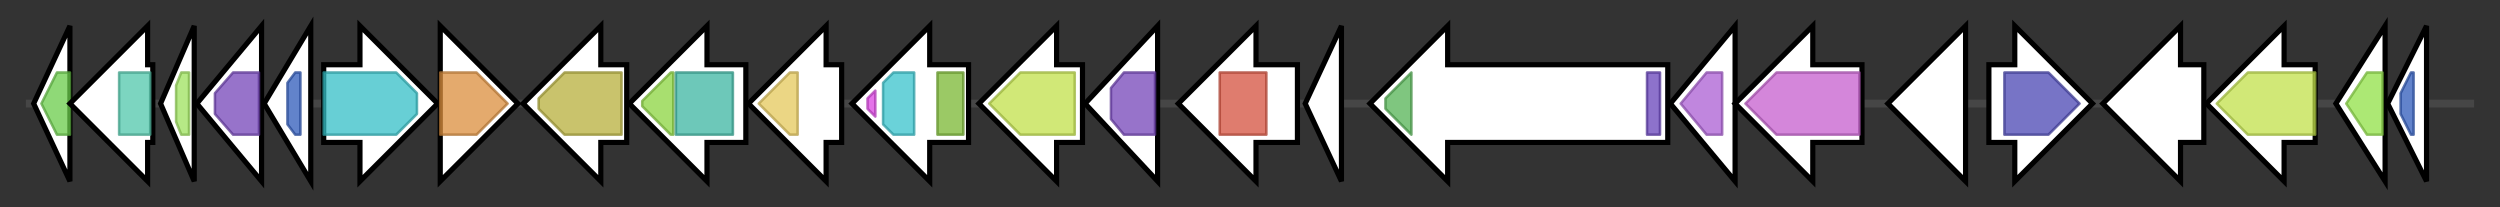 <svg version="1.1" baseProfile="full" xmlns="http://www.w3.org/2000/svg" width="965.367" height="80">
	<rect width="100%" height="100%" fill="#333333" stroke="none"/>
	<g>
		<line x1="10" y1="40.0" x2="955.367" y2="40.0" style="stroke:rgb(70,70,70); stroke-width:3 "/>
		<g>
			<title> (ctg9_1)</title>
			<polygon class=" (ctg9_1)" points="13,40 27,10 27,70" fill="rgb(255,255,255)" fill-opacity="1.0" stroke="rgb(0,0,0)" stroke-width="2"  />
			<g>
				<title>Polyketide_cyc2 (PF10604)
"Polyketide cyclase / dehydrase and lipid transport"</title>
				<polygon class="PF10604" points="16,40 22,28 27,28 27,52 22,52" stroke-linejoin="round" width="14" height="24" fill="rgb(105,204,74)" stroke="rgb(84,163,59)" stroke-width="1" opacity="0.75" />
			</g>
		</g>
		<g>
			<title> (ctg9_2)</title>
			<polygon class=" (ctg9_2)" points="59,25 57,25 57,10 27,40 57,70 57,55 59,55" fill="rgb(255,255,255)" fill-opacity="1.0" stroke="rgb(0,0,0)" stroke-width="2"  />
			<g>
				<title>AHSA1 (PF08327)
"Activator of Hsp90 ATPase homolog 1-like protein"</title>
				<rect class="PF08327" x="46" y="28" stroke-linejoin="round" width="12" height="24" fill="rgb(81,199,171)" stroke="rgb(64,159,136)" stroke-width="1" opacity="0.75" />
			</g>
		</g>
		<g>
			<title> (ctg9_3)</title>
			<polygon class=" (ctg9_3)" points="62,40 75,10 75,70" fill="rgb(255,255,255)" fill-opacity="1.0" stroke="rgb(0,0,0)" stroke-width="2"  />
			<g>
				<title>HTH_20 (PF12840)
"Helix-turn-helix domain"</title>
				<polygon class="PF12840" points="68,33 70,28 73,28 73,52 70,52 68,47" stroke-linejoin="round" width="5" height="24" fill="rgb(157,225,93)" stroke="rgb(125,180,74)" stroke-width="1" opacity="0.75" />
			</g>
		</g>
		<g>
			<title> (ctg9_4)</title>
			<polygon class=" (ctg9_4)" points="76,40 101,10 101,70" fill="rgb(255,255,255)" fill-opacity="1.0" stroke="rgb(0,0,0)" stroke-width="2"  />
			<g>
				<title>Lipase_GDSL_2 (PF13472)
"GDSL-like Lipase/Acylhydrolase family"</title>
				<polygon class="PF13472" points="83,36 90,28 100,28 100,52 90,52 83,44" stroke-linejoin="round" width="17" height="24" fill="rgb(116,68,184)" stroke="rgb(92,54,147)" stroke-width="1" opacity="0.75" />
			</g>
		</g>
		<g>
			<title> (ctg9_5)</title>
			<polygon class=" (ctg9_5)" points="102,40 120,10 120,70" fill="rgb(255,255,255)" fill-opacity="1.0" stroke="rgb(0,0,0)" stroke-width="2"  />
			<g>
				<title>MarR_2 (PF12802)
"MarR family"</title>
				<polygon class="PF12802" points="111,32 114,28 116,28 116,52 114,52 111,48" stroke-linejoin="round" width="5" height="24" fill="rgb(46,89,185)" stroke="rgb(36,71,148)" stroke-width="1" opacity="0.75" />
			</g>
		</g>
		<g>
			<title> (ctg9_6)</title>
			<polygon class=" (ctg9_6)" points="125,25 139,25 139,10 169,40 139,70 139,55 125,55" fill="rgb(255,255,255)" fill-opacity="1.0" stroke="rgb(0,0,0)" stroke-width="2"  />
			<g>
				<title>Phosphoesterase (PF04185)
"Phosphoesterase family"</title>
				<polygon class="PF04185" points="125,28 153,28 161,36 161,44 153,52 125,52" stroke-linejoin="round" width="36" height="24" fill="rgb(53,190,198)" stroke="rgb(42,152,158)" stroke-width="1" opacity="0.75" />
			</g>
		</g>
		<g>
			<title> (ctg9_7)</title>
			<polygon class=" (ctg9_7)" points="170,25 170,25 170,10 200,40 170,70 170,55 170,55" fill="rgb(255,255,255)" fill-opacity="1.0" stroke="rgb(0,0,0)" stroke-width="2"  />
			<g>
				<title>tRNA-synt_1c (PF00749)
"tRNA synthetases class I (E and Q), catalytic domain"</title>
				<polygon class="PF00749" points="170,28 184,28 196,40 184,52 170,52" stroke-linejoin="round" width="27" height="24" fill="rgb(218,142,61)" stroke="rgb(174,113,48)" stroke-width="1" opacity="0.75" />
			</g>
		</g>
		<g>
			<title> (ctg9_8)</title>
			<polygon class=" (ctg9_8)" points="242,25 232,25 232,10 202,40 232,70 232,55 242,55" fill="rgb(255,255,255)" fill-opacity="1.0" stroke="rgb(0,0,0)" stroke-width="2"  />
			<g>
				<title>FAD_binding_3 (PF01494)
"FAD binding domain"</title>
				<polygon class="PF01494" points="208,38 218,28 240,28 240,52 218,52 208,42" stroke-linejoin="round" width="32" height="24" fill="rgb(182,175,59)" stroke="rgb(145,140,47)" stroke-width="1" opacity="0.75" />
			</g>
		</g>
		<g>
			<title> (ctg9_9)</title>
			<polygon class=" (ctg9_9)" points="288,25 273,25 273,10 243,40 273,70 273,55 288,55" fill="rgb(255,255,255)" fill-opacity="1.0" stroke="rgb(0,0,0)" stroke-width="2"  />
			<g>
				<title>Chal_sti_synt_C (PF02797)
"Chalcone and stilbene synthases, C-terminal domain"</title>
				<polygon class="PF02797" points="248,39 259,28 260,28 260,52 259,52 248,41" stroke-linejoin="round" width="12" height="24" fill="rgb(139,212,63)" stroke="rgb(111,169,50)" stroke-width="1" opacity="0.75" />
			</g>
			<g>
				<title>Chal_sti_synt_N (PF00195)
"Chalcone and stilbene synthases, N-terminal domain"</title>
				<rect class="PF00195" x="261" y="28" stroke-linejoin="round" width="22" height="24" fill="rgb(60,181,161)" stroke="rgb(47,144,128)" stroke-width="1" opacity="0.75" />
			</g>
		</g>
		<g>
			<title> (ctg9_10)</title>
			<polygon class=" (ctg9_10)" points="325,25 319,25 319,10 289,40 319,70 319,55 325,55" fill="rgb(255,255,255)" fill-opacity="1.0" stroke="rgb(0,0,0)" stroke-width="2"  />
			<g>
				<title>APP1_cat (PF09949)
"Phosphatidate phosphatase APP1, catalytic domain"</title>
				<polygon class="PF09949" points="293,40 305,28 308,28 308,52 305,52 293,40" stroke-linejoin="round" width="15" height="24" fill="rgb(228,200,91)" stroke="rgb(182,159,72)" stroke-width="1" opacity="0.75" />
			</g>
		</g>
		<g>
			<title> (ctg9_11)</title>
			<polygon class=" (ctg9_11)" points="374,25 359,25 359,10 329,40 359,70 359,55 374,55" fill="rgb(255,255,255)" fill-opacity="1.0" stroke="rgb(0,0,0)" stroke-width="2"  />
			<g>
				<title>AAA_lid_3 (PF17862)
"AAA+ lid domain"</title>
				<polygon class="PF17862" points="335,38 338,35 338,45 335,42" stroke-linejoin="round" width="3" height="24" fill="rgb(219,69,225)" stroke="rgb(175,55,180)" stroke-width="1" opacity="0.75" />
			</g>
			<g>
				<title>AAA (PF00004)
"ATPase family associated with various cellular activities (AAA)"</title>
				<polygon class="PF00004" points="341,32 345,28 353,28 353,52 345,52 341,48" stroke-linejoin="round" width="12" height="24" fill="rgb(57,194,204)" stroke="rgb(45,155,163)" stroke-width="1" opacity="0.75" />
			</g>
			<g>
				<title>Acetyltransf_1 (PF00583)
"Acetyltransferase (GNAT) family"</title>
				<rect class="PF00583" x="362" y="28" stroke-linejoin="round" width="10" height="24" fill="rgb(121,183,50)" stroke="rgb(96,146,39)" stroke-width="1" opacity="0.75" />
			</g>
		</g>
		<g>
			<title> (ctg9_12)</title>
			<polygon class=" (ctg9_12)" points="418,25 408,25 408,10 378,40 408,70 408,55 418,55" fill="rgb(255,255,255)" fill-opacity="1.0" stroke="rgb(0,0,0)" stroke-width="2"  />
			<g>
				<title>MFS_1 (PF07690)
"Major Facilitator Superfamily"</title>
				<polygon class="PF07690" points="382,40 394,28 415,28 415,52 394,52" stroke-linejoin="round" width="34" height="24" fill="rgb(193,224,74)" stroke="rgb(154,179,59)" stroke-width="1" opacity="0.75" />
			</g>
		</g>
		<g>
			<title> (ctg9_13)</title>
			<polygon class=" (ctg9_13)" points="419,40 447,10 447,70" fill="rgb(255,255,255)" fill-opacity="1.0" stroke="rgb(0,0,0)" stroke-width="2"  />
			<g>
				<title>Lipase_GDSL_2 (PF13472)
"GDSL-like Lipase/Acylhydrolase family"</title>
				<polygon class="PF13472" points="429,34 434,28 446,28 446,52 434,52 429,46" stroke-linejoin="round" width="17" height="24" fill="rgb(116,68,184)" stroke="rgb(92,54,147)" stroke-width="1" opacity="0.75" />
			</g>
		</g>
		<g>
			<title> (ctg9_14)</title>
			<polygon class=" (ctg9_14)" points="501,25 485,25 485,10 455,40 485,70 485,55 501,55" fill="rgb(255,255,255)" fill-opacity="1.0" stroke="rgb(0,0,0)" stroke-width="2"  />
			<g>
				<title>LytR_cpsA_psr (PF03816)
"LytR_cpsA_psr family"</title>
				<polygon class="PF03816" points="471,28 471,28 489,28 489,52 471,52 471,52" stroke-linejoin="round" width="18" height="24" fill="rgb(212,80,62)" stroke="rgb(169,64,49)" stroke-width="1" opacity="0.75" />
			</g>
		</g>
		<g>
			<title> (ctg9_15)</title>
			<polygon class=" (ctg9_15)" points="504,40 518,10 518,70" fill="rgb(255,255,255)" fill-opacity="1.0" stroke="rgb(0,0,0)" stroke-width="2"  />
		</g>
		<g>
			<title> (ctg9_16)</title>
			<polygon class=" (ctg9_16)" points="644,25 559,25 559,10 529,40 559,70 559,55 644,55" fill="rgb(255,255,255)" fill-opacity="1.0" stroke="rgb(0,0,0)" stroke-width="2"  />
			<g>
				<title>SbcC_Walker_B (PF13558)
"SbcC/RAD50-like, Walker B motif"</title>
				<polygon class="PF13558" points="535,38 545,28 545,28 545,52 545,52 535,42" stroke-linejoin="round" width="10" height="24" fill="rgb(84,179,84)" stroke="rgb(67,143,67)" stroke-width="1" opacity="0.75" />
			</g>
			<g>
				<title>AAA_29 (PF13555)
"P-loop containing region of AAA domain"</title>
				<rect class="PF13555" x="636" y="28" stroke-linejoin="round" width="5" height="24" fill="rgb(103,67,185)" stroke="rgb(82,53,148)" stroke-width="1" opacity="0.75" />
			</g>
		</g>
		<g>
			<title> (ctg9_17)</title>
			<polygon class=" (ctg9_17)" points="645,40 670,10 670,70" fill="rgb(255,255,255)" fill-opacity="1.0" stroke="rgb(0,0,0)" stroke-width="2"  />
			<g>
				<title>DUF4194 (PF13835)
"Domain of unknown function (DUF4194)"</title>
				<polygon class="PF13835" points="649,40 659,28 665,28 665,52 659,52 649,40" stroke-linejoin="round" width="16" height="24" fill="rgb(171,94,211)" stroke="rgb(136,75,168)" stroke-width="1" opacity="0.75" />
			</g>
		</g>
		<g>
			<title> (ctg9_18)</title>
			<polygon class=" (ctg9_18)" points="719,25 700,25 700,10 670,40 700,70 700,55 719,55" fill="rgb(255,255,255)" fill-opacity="1.0" stroke="rgb(0,0,0)" stroke-width="2"  />
			<g>
				<title>DUF3375 (PF11855)
"Protein of unknown function (DUF3375)"</title>
				<polygon class="PF11855" points="674,40 686,28 718,28 718,52 686,52" stroke-linejoin="round" width="47" height="24" fill="rgb(197,94,205)" stroke="rgb(157,75,164)" stroke-width="1" opacity="0.75" />
			</g>
		</g>
		<g>
			<title> (ctg9_19)</title>
			<polygon class=" (ctg9_19)" points="759,25 759,25 759,10 729,40 759,70 759,55 759,55" fill="rgb(255,255,255)" fill-opacity="1.0" stroke="rgb(0,0,0)" stroke-width="2"  />
		</g>
		<g>
			<title> (ctg9_20)</title>
			<polygon class=" (ctg9_20)" points="768,25 778,25 778,10 808,40 778,70 778,55 768,55" fill="rgb(255,255,255)" fill-opacity="1.0" stroke="rgb(0,0,0)" stroke-width="2"  />
			<g>
				<title>TelA (PF05816)
"Toxic anion resistance protein (TelA)"</title>
				<polygon class="PF05816" points="774,28 791,28 803,40 791,52 774,52" stroke-linejoin="round" width="32" height="24" fill="rgb(74,70,179)" stroke="rgb(59,56,143)" stroke-width="1" opacity="0.75" />
			</g>
		</g>
		<g>
			<title> (ctg9_21)</title>
			<polygon class=" (ctg9_21)" points="851,25 842,25 842,10 812,40 842,70 842,55 851,55" fill="rgb(255,255,255)" fill-opacity="1.0" stroke="rgb(0,0,0)" stroke-width="2"  />
		</g>
		<g>
			<title> (ctg9_22)</title>
			<polygon class=" (ctg9_22)" points="894,25 882,25 882,10 852,40 882,70 882,55 894,55" fill="rgb(255,255,255)" fill-opacity="1.0" stroke="rgb(0,0,0)" stroke-width="2"  />
			<g>
				<title>MFS_1 (PF07690)
"Major Facilitator Superfamily"</title>
				<polygon class="PF07690" points="856,40 868,28 894,28 894,52 868,52 856,40" stroke-linejoin="round" width="38" height="24" fill="rgb(193,224,74)" stroke="rgb(154,179,59)" stroke-width="1" opacity="0.75" />
			</g>
		</g>
		<g>
			<title> (ctg9_23)</title>
			<polygon class=" (ctg9_23)" points="902,40 921,10 921,70" fill="rgb(255,255,255)" fill-opacity="1.0" stroke="rgb(0,0,0)" stroke-width="2"  />
			<g>
				<title>Isochorismatase (PF00857)
"Isochorismatase family"</title>
				<polygon class="PF00857" points="906,40 914,28 920,28 920,52 914,52" stroke-linejoin="round" width="17" height="24" fill="rgb(144,224,70)" stroke="rgb(115,179,56)" stroke-width="1" opacity="0.75" />
			</g>
		</g>
		<g>
			<title> (ctg9_24)</title>
			<polygon class=" (ctg9_24)" points="922,40 937,10 937,70" fill="rgb(255,255,255)" fill-opacity="1.0" stroke="rgb(0,0,0)" stroke-width="2"  />
			<g>
				<title>MarR_2 (PF12802)
"MarR family"</title>
				<polygon class="PF12802" points="927,36 931,28 932,28 932,52 931,52 927,44" stroke-linejoin="round" width="5" height="24" fill="rgb(46,89,185)" stroke="rgb(36,71,148)" stroke-width="1" opacity="0.75" />
			</g>
		</g>
	</g>
</svg>
